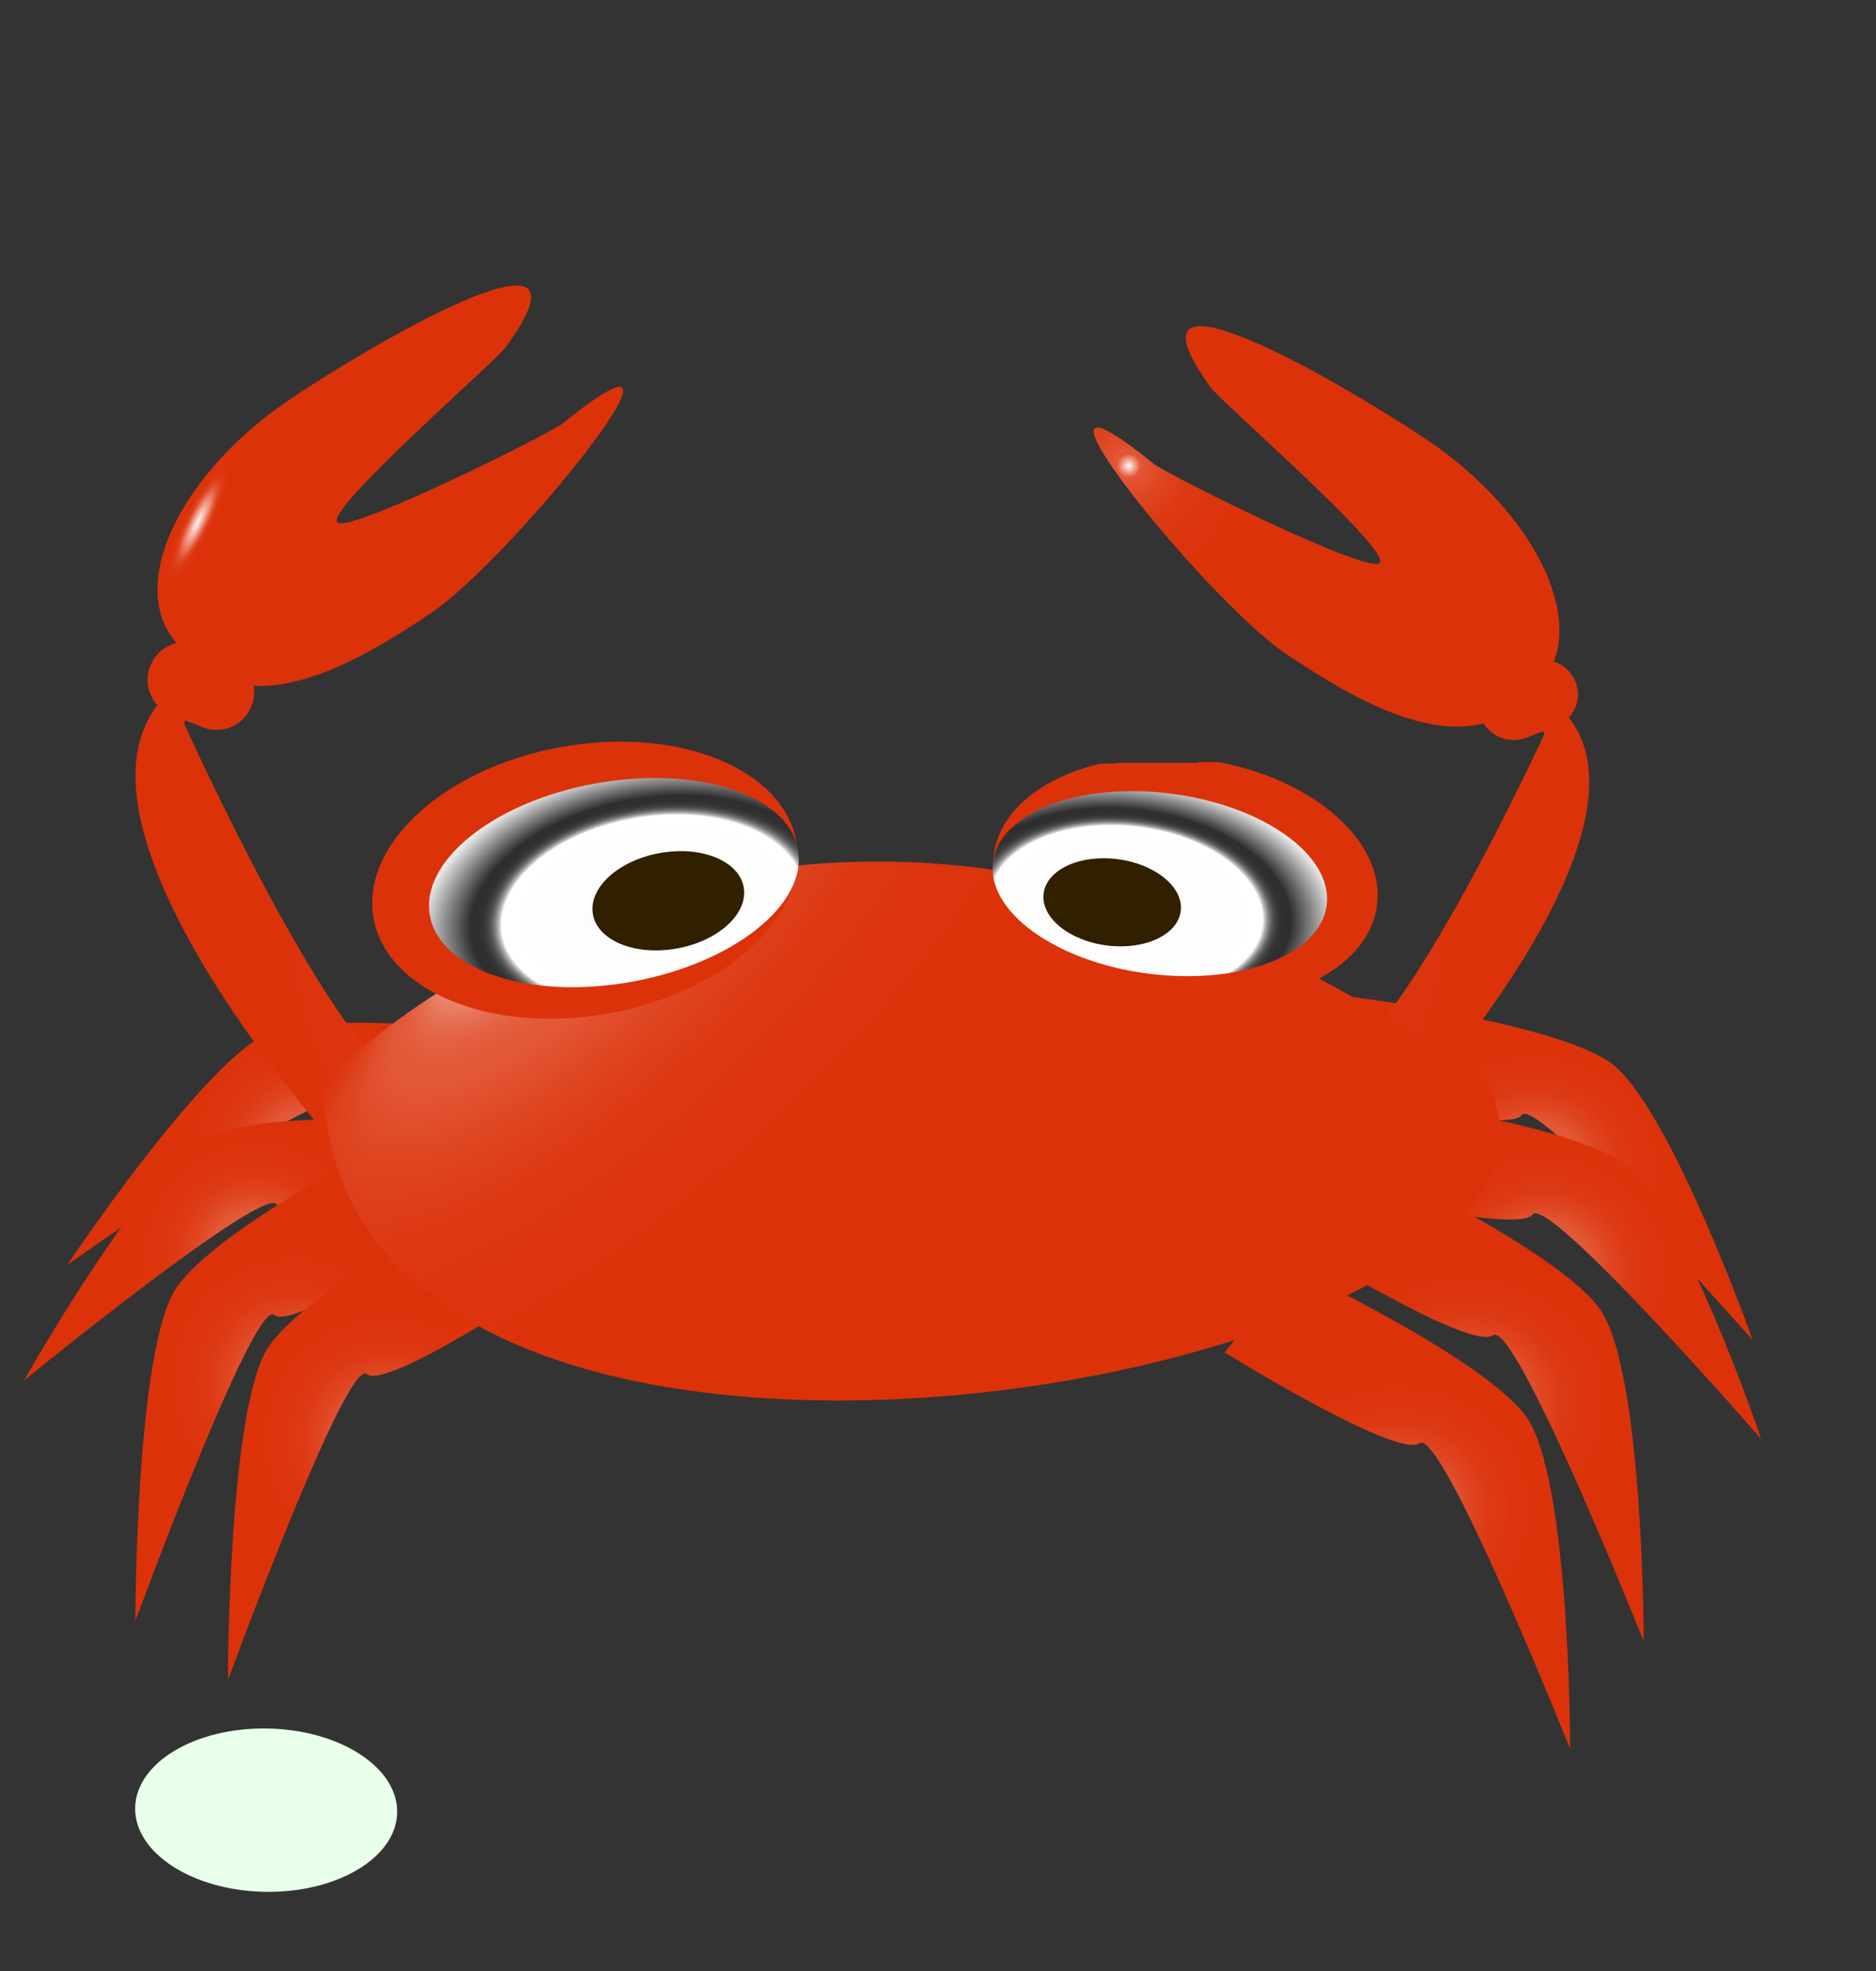 <?xml version="1.0" encoding="utf-8"?>
<!-- Generator: Adobe Illustrator 19.2.1, SVG Export Plug-In . SVG Version: 6.00 Build 0)  -->
<svg version="1.1" id="Layer_1" xmlns="http://www.w3.org/2000/svg" xmlns:xlink="http://www.w3.org/1999/xlink" x="0px" y="0px"
	 viewBox="0 0 600 630" style="enable-background:new 0 0 600 630;" xml:space="preserve">
<rect x="0" y="0" width="600" height="630" fill="#333333" stroke="none"/>
<style type="text/css">
	.st0{fill:url(#SVGID_1_);}
	.st1{fill:url(#SVGID_2_);}
	.st2{fill:url(#SVGID_3_);}
	.st3{fill:url(#SVGID_4_);}
	.st4{fill:url(#SVGID_5_);}
	.st5{fill:url(#SVGID_6_);}
	.st6{fill:url(#SVGID_7_);}
	.st7{fill:url(#SVGID_8_);}
	.st8{fill:url(#SVGID_9_);}
	.st9{fill:#DC320A;}
	.st10{fill:url(#SVGID_10_);}
	.st11{fill:url(#SVGID_11_);}
	.st12{fill:url(#SVGID_12_);}
	.st13{fill:url(#SVGID_13_);}
	.st14{fill:url(#SVGID_14_);}
	.st15{fill:#302000;}
	.st16{fill:url(#SVGID_15_);}
	.st17{fill:url(#SVGID_16_);}
	.st18{fill:#E8FFE9;}
	.st19{fill:url(#SVGID_17_);}
	.st20{fill:url(#SVGID_18_);}
</style>
<radialGradient id="SVGID_1_" cx="263.966" cy="373.464" r="59.768" gradientTransform="matrix(-1.085 0 0 1 777.11 0)" gradientUnits="userSpaceOnUse">
	<stop  offset="4.742149e-002" style="stop-color:#FEF6F5"/>
	<stop  offset="6.249406e-002" style="stop-color:#FEF6F5"/>
	<stop  offset="7.980676e-002" style="stop-color:#FEF6F5"/>
	<stop  offset="9.143373e-002" style="stop-color:#F9DCD5"/>
	<stop  offset="0.109" style="stop-color:#F3B9AB"/>
	<stop  offset="0.128" style="stop-color:#EE9B87"/>
	<stop  offset="0.148" style="stop-color:#EA826A"/>
	<stop  offset="0.169" style="stop-color:#E66F53"/>
	<stop  offset="0.192" style="stop-color:#E46143"/>
	<stop  offset="0.217" style="stop-color:#E25A39"/>
	<stop  offset="0.25" style="stop-color:#E25736"/>
	<stop  offset="0.26" style="stop-color:#E25433"/>
	<stop  offset="0.335" style="stop-color:#DF4521"/>
	<stop  offset="0.424" style="stop-color:#DD3A14"/>
	<stop  offset="0.54" style="stop-color:#DC340C"/>
	<stop  offset="0.782" style="stop-color:#DC320A"/>
	<stop  offset="0.813" style="stop-color:#DC320A"/>
	<stop  offset="1" style="stop-color:#DC320A"/>
</radialGradient>
<path class="st0" d="M432.1,318.6c0,0,63.7,8.1,82.6,20.8c18.8,12.7,45.9,89,45.9,89s-69.1-78.5-73.9-72c-4.8,6.5-65.5-8.2-65.5-8.2
	"/>
<radialGradient id="SVGID_2_" cx="261.172" cy="405.2" r="59.618" gradientTransform="matrix(-1.085 0 0 1 777.11 0)" gradientUnits="userSpaceOnUse">
	<stop  offset="4.742149e-002" style="stop-color:#FEF6F5"/>
	<stop  offset="6.249406e-002" style="stop-color:#FEF6F5"/>
	<stop  offset="7.980676e-002" style="stop-color:#FEF6F5"/>
	<stop  offset="9.143373e-002" style="stop-color:#F9DCD5"/>
	<stop  offset="0.109" style="stop-color:#F3B9AB"/>
	<stop  offset="0.128" style="stop-color:#EE9B87"/>
	<stop  offset="0.148" style="stop-color:#EA826A"/>
	<stop  offset="0.169" style="stop-color:#E66F53"/>
	<stop  offset="0.192" style="stop-color:#E46143"/>
	<stop  offset="0.217" style="stop-color:#E25A39"/>
	<stop  offset="0.25" style="stop-color:#E25736"/>
	<stop  offset="0.26" style="stop-color:#E25433"/>
	<stop  offset="0.335" style="stop-color:#DF4521"/>
	<stop  offset="0.424" style="stop-color:#DD3A14"/>
	<stop  offset="0.54" style="stop-color:#DC340C"/>
	<stop  offset="0.782" style="stop-color:#DC320A"/>
	<stop  offset="0.813" style="stop-color:#DC320A"/>
	<stop  offset="1" style="stop-color:#DC320A"/>
</radialGradient>
<path class="st1" d="M436,350.4c0,0,64.1,8.4,82.9,21.1c18.7,12.7,44.4,88.5,44.4,88.5s-68.1-78.2-73.1-71.8s-66-8.5-66-8.5"/>
<radialGradient id="SVGID_3_" cx="282.781" cy="447.687" r="65.277" gradientTransform="matrix(-1.085 0 0 1 777.11 0)" gradientUnits="userSpaceOnUse">
	<stop  offset="4.742149e-002" style="stop-color:#FEF6F5"/>
	<stop  offset="6.249406e-002" style="stop-color:#FEF6F5"/>
	<stop  offset="7.980676e-002" style="stop-color:#FEF6F5"/>
	<stop  offset="9.143373e-002" style="stop-color:#F9DCD5"/>
	<stop  offset="0.109" style="stop-color:#F3B9AB"/>
	<stop  offset="0.128" style="stop-color:#EE9B87"/>
	<stop  offset="0.148" style="stop-color:#EA826A"/>
	<stop  offset="0.169" style="stop-color:#E66F53"/>
	<stop  offset="0.192" style="stop-color:#E46143"/>
	<stop  offset="0.217" style="stop-color:#E25A39"/>
	<stop  offset="0.25" style="stop-color:#E25736"/>
	<stop  offset="0.26" style="stop-color:#E25433"/>
	<stop  offset="0.335" style="stop-color:#DF4521"/>
	<stop  offset="0.424" style="stop-color:#DD3A14"/>
	<stop  offset="0.54" style="stop-color:#DC340C"/>
	<stop  offset="0.782" style="stop-color:#DC320A"/>
	<stop  offset="0.813" style="stop-color:#DC320A"/>
	<stop  offset="1" style="stop-color:#DC320A"/>
</radialGradient>
<path class="st2" d="M436.5,370.7c0,0,60.6,28.3,74.9,47.3c14.3,19,14.3,106.6,14.3,106.6s-41.1-103-48.2-97.8
	c-7.1,5.2-62.3-29-62.3-29"/>
<radialGradient id="SVGID_4_" cx="304.431" cy="482.185" r="65.277" gradientTransform="matrix(-1.085 0 0 1 777.11 0)" gradientUnits="userSpaceOnUse">
	<stop  offset="4.742149e-002" style="stop-color:#FEF6F5"/>
	<stop  offset="6.249406e-002" style="stop-color:#FEF6F5"/>
	<stop  offset="7.980676e-002" style="stop-color:#FEF6F5"/>
	<stop  offset="9.143373e-002" style="stop-color:#F9DCD5"/>
	<stop  offset="0.109" style="stop-color:#F3B9AB"/>
	<stop  offset="0.128" style="stop-color:#EE9B87"/>
	<stop  offset="0.148" style="stop-color:#EA826A"/>
	<stop  offset="0.169" style="stop-color:#E66F53"/>
	<stop  offset="0.192" style="stop-color:#E46143"/>
	<stop  offset="0.217" style="stop-color:#E25A39"/>
	<stop  offset="0.25" style="stop-color:#E25736"/>
	<stop  offset="0.26" style="stop-color:#E25433"/>
	<stop  offset="0.335" style="stop-color:#DF4521"/>
	<stop  offset="0.424" style="stop-color:#DD3A14"/>
	<stop  offset="0.54" style="stop-color:#DC340C"/>
	<stop  offset="0.782" style="stop-color:#DC320A"/>
	<stop  offset="0.813" style="stop-color:#DC320A"/>
	<stop  offset="1" style="stop-color:#DC320A"/>
</radialGradient>
<path class="st3" d="M413,405.2c0,0,60.6,28.3,74.9,47.3c14.3,19,14.3,106.6,14.3,106.6s-41.1-103-48.2-97.8
	c-7.1,5.2-62.3-29-62.3-29"/>
<radialGradient id="SVGID_5_" cx="97.104" cy="368.251" r="59.768" gradientTransform="matrix(0.963 0.27 -0.27 0.963 104.362 -11.846)" gradientUnits="userSpaceOnUse">
	<stop  offset="4.742149e-002" style="stop-color:#FEF6F5"/>
	<stop  offset="6.249406e-002" style="stop-color:#FEF6F5"/>
	<stop  offset="7.980676e-002" style="stop-color:#FEF6F5"/>
	<stop  offset="9.143373e-002" style="stop-color:#F9DCD5"/>
	<stop  offset="0.109" style="stop-color:#F3B9AB"/>
	<stop  offset="0.128" style="stop-color:#EE9B87"/>
	<stop  offset="0.148" style="stop-color:#EA826A"/>
	<stop  offset="0.169" style="stop-color:#E66F53"/>
	<stop  offset="0.192" style="stop-color:#E46143"/>
	<stop  offset="0.217" style="stop-color:#E25A39"/>
	<stop  offset="0.25" style="stop-color:#E25736"/>
	<stop  offset="0.26" style="stop-color:#E25433"/>
	<stop  offset="0.335" style="stop-color:#DF4521"/>
	<stop  offset="0.424" style="stop-color:#DD3A14"/>
	<stop  offset="0.54" style="stop-color:#DC340C"/>
	<stop  offset="0.782" style="stop-color:#DC320A"/>
	<stop  offset="0.813" style="stop-color:#DC320A"/>
	<stop  offset="1" style="stop-color:#DC320A"/>
</radialGradient>
<path class="st4" d="M165.2,330.7c0,0-58.8-8.1-78.9-0.6c-20.1,7.5-64.8,74.2-64.8,74.2s82.5-58.3,85.1-50.9s60.4,8.4,60.4,8.4"/>
<radialGradient id="SVGID_6_" cx="85.096" cy="412.055" r="59.618" gradientTransform="matrix(0.978 0.209 -0.209 0.978 84.798 -19.697)" gradientUnits="userSpaceOnUse">
	<stop  offset="4.742149e-002" style="stop-color:#FEF6F5"/>
	<stop  offset="6.249406e-002" style="stop-color:#FEF6F5"/>
	<stop  offset="7.980676e-002" style="stop-color:#FEF6F5"/>
	<stop  offset="9.143373e-002" style="stop-color:#F9DCD5"/>
	<stop  offset="0.109" style="stop-color:#F3B9AB"/>
	<stop  offset="0.128" style="stop-color:#EE9B87"/>
	<stop  offset="0.148" style="stop-color:#EA826A"/>
	<stop  offset="0.169" style="stop-color:#E66F53"/>
	<stop  offset="0.192" style="stop-color:#E46143"/>
	<stop  offset="0.217" style="stop-color:#E25A39"/>
	<stop  offset="0.25" style="stop-color:#E25736"/>
	<stop  offset="0.26" style="stop-color:#E25433"/>
	<stop  offset="0.335" style="stop-color:#DF4521"/>
	<stop  offset="0.424" style="stop-color:#DD3A14"/>
	<stop  offset="0.54" style="stop-color:#DC340C"/>
	<stop  offset="0.782" style="stop-color:#DC320A"/>
	<stop  offset="0.813" style="stop-color:#DC320A"/>
	<stop  offset="1" style="stop-color:#DC320A"/>
</radialGradient>
<path class="st5" d="M145.4,358.6c0,0-59.6-4.1-79.1,4.6c-19.5,8.8-58.6,78-58.6,78s77.7-63.3,80.9-56.1c3.2,7.2,61.2,4.4,61.2,4.4"
	/>
<radialGradient id="SVGID_7_" cx="94.271" cy="441.204" r="65.277" gradientUnits="userSpaceOnUse">
	<stop  offset="4.742149e-002" style="stop-color:#FEF6F5"/>
	<stop  offset="6.249406e-002" style="stop-color:#FEF6F5"/>
	<stop  offset="7.980676e-002" style="stop-color:#FEF6F5"/>
	<stop  offset="9.143373e-002" style="stop-color:#F9DCD5"/>
	<stop  offset="0.109" style="stop-color:#F3B9AB"/>
	<stop  offset="0.128" style="stop-color:#EE9B87"/>
	<stop  offset="0.148" style="stop-color:#EA826A"/>
	<stop  offset="0.169" style="stop-color:#E66F53"/>
	<stop  offset="0.192" style="stop-color:#E46143"/>
	<stop  offset="0.217" style="stop-color:#E25A39"/>
	<stop  offset="0.25" style="stop-color:#E25736"/>
	<stop  offset="0.26" style="stop-color:#E25433"/>
	<stop  offset="0.335" style="stop-color:#DF4521"/>
	<stop  offset="0.424" style="stop-color:#DD3A14"/>
	<stop  offset="0.54" style="stop-color:#DC340C"/>
	<stop  offset="0.782" style="stop-color:#DC320A"/>
	<stop  offset="0.813" style="stop-color:#DC320A"/>
	<stop  offset="1" style="stop-color:#DC320A"/>
</radialGradient>
<path class="st6" d="M125.5,364.2c0,0-55.9,28.3-69,47.3c-13.2,19-13.2,106.6-13.2,106.6s37.9-103,44.4-97.8
	c6.5,5.2,57.5-29,57.5-29"/>
<radialGradient id="SVGID_8_" cx="123.816" cy="459.976" r="65.277" gradientUnits="userSpaceOnUse">
	<stop  offset="4.742149e-002" style="stop-color:#FEF6F5"/>
	<stop  offset="6.249406e-002" style="stop-color:#FEF6F5"/>
	<stop  offset="7.980676e-002" style="stop-color:#FEF6F5"/>
	<stop  offset="9.143373e-002" style="stop-color:#F9DCD5"/>
	<stop  offset="0.109" style="stop-color:#F3B9AB"/>
	<stop  offset="0.128" style="stop-color:#EE9B87"/>
	<stop  offset="0.148" style="stop-color:#EA826A"/>
	<stop  offset="0.169" style="stop-color:#E66F53"/>
	<stop  offset="0.192" style="stop-color:#E46143"/>
	<stop  offset="0.217" style="stop-color:#E25A39"/>
	<stop  offset="0.25" style="stop-color:#E25736"/>
	<stop  offset="0.26" style="stop-color:#E25433"/>
	<stop  offset="0.335" style="stop-color:#DF4521"/>
	<stop  offset="0.424" style="stop-color:#DD3A14"/>
	<stop  offset="0.54" style="stop-color:#DC340C"/>
	<stop  offset="0.782" style="stop-color:#DC320A"/>
	<stop  offset="0.813" style="stop-color:#DC320A"/>
	<stop  offset="1" style="stop-color:#DC320A"/>
</radialGradient>
<path class="st7" d="M155,383c0,0-55.9,28.3-69,47.3S72.9,537,72.9,537s37.9-103,44.4-97.8c6.5,5.2,57.5-29,57.5-29"/>
<radialGradient id="SVGID_9_" cx="195.169" cy="415.022" r="66.014" gradientTransform="matrix(-0.789 0.615 -2.434 -3.122 1359.337 1590.594)" gradientUnits="userSpaceOnUse">
	<stop  offset="4.742149e-002" style="stop-color:#FEF6F5"/>
	<stop  offset="6.249406e-002" style="stop-color:#FEF6F5"/>
	<stop  offset="7.980676e-002" style="stop-color:#FEF6F5"/>
	<stop  offset="9.143373e-002" style="stop-color:#F9DCD5"/>
	<stop  offset="0.109" style="stop-color:#F3B9AB"/>
	<stop  offset="0.128" style="stop-color:#EE9B87"/>
	<stop  offset="0.148" style="stop-color:#EA826A"/>
	<stop  offset="0.169" style="stop-color:#E66F53"/>
	<stop  offset="0.192" style="stop-color:#E46143"/>
	<stop  offset="0.217" style="stop-color:#E25A39"/>
	<stop  offset="0.25" style="stop-color:#E25736"/>
	<stop  offset="0.26" style="stop-color:#E25433"/>
	<stop  offset="0.335" style="stop-color:#DF4521"/>
	<stop  offset="0.424" style="stop-color:#DD3A14"/>
	<stop  offset="0.54" style="stop-color:#DC340C"/>
	<stop  offset="0.782" style="stop-color:#DC320A"/>
	<stop  offset="0.813" style="stop-color:#DC320A"/>
	<stop  offset="1" style="stop-color:#DC320A"/>
</radialGradient>
<path class="st8" d="M111.4,370.7c0,0-98.5-107.4-58.5-148.2s5.9,8.6,5.9,8.6s49.7,110.5,73.1,116.2"/>
<path class="st9" d="M64.9,232.5l-10.1-4c-6.1-2.4-9.2-9.4-6.8-15.5l0.1-0.2c2.4-6.1,9.4-9.2,15.5-6.8l10.1,4
	c6.1,2.4,9.2,9.4,6.8,15.5l-0.1,0.2C78.1,231.8,71.1,234.9,64.9,232.5z"/>
<radialGradient id="SVGID_10_" cx="98.63" cy="406.613" r="66.014" gradientTransform="matrix(0.734 0.561 2.266 -2.847 -626.99 1504.54)" gradientUnits="userSpaceOnUse">
	<stop  offset="4.742149e-002" style="stop-color:#FEF6F5"/>
	<stop  offset="6.249406e-002" style="stop-color:#FEF6F5"/>
	<stop  offset="7.980676e-002" style="stop-color:#FEF6F5"/>
	<stop  offset="9.143373e-002" style="stop-color:#F9DCD5"/>
	<stop  offset="0.109" style="stop-color:#F3B9AB"/>
	<stop  offset="0.128" style="stop-color:#EE9B87"/>
	<stop  offset="0.148" style="stop-color:#EA826A"/>
	<stop  offset="0.169" style="stop-color:#E66F53"/>
	<stop  offset="0.192" style="stop-color:#E46143"/>
	<stop  offset="0.217" style="stop-color:#E25A39"/>
	<stop  offset="0.25" style="stop-color:#E25736"/>
	<stop  offset="0.26" style="stop-color:#E25433"/>
	<stop  offset="0.335" style="stop-color:#DF4521"/>
	<stop  offset="0.424" style="stop-color:#DD3A14"/>
	<stop  offset="0.54" style="stop-color:#DC340C"/>
	<stop  offset="0.782" style="stop-color:#DC320A"/>
	<stop  offset="0.813" style="stop-color:#DC320A"/>
	<stop  offset="1" style="stop-color:#DC320A"/>
</radialGradient>
<path class="st10" d="M444.9,361.9c0,0,91.7-97.9,54.5-135.2s-5.4,7.8-5.4,7.8s-46.3,100.7-68.1,105.9"/>
<path class="st9" d="M488.2,235.8l9.4-3.6c5.7-2.2,8.6-8.6,6.3-14.2l-0.1-0.2c-2.2-5.6-8.8-8.4-14.5-6.2l-9.4,3.6
	c-5.7,2.2-8.6,8.6-6.3,14.2l0.1,0.2C475.9,235.2,482.4,238,488.2,235.8z"/>
<radialGradient id="SVGID_11_" cx="103.545" cy="434.788" r="0" gradientTransform="matrix(0.812 0.583 -1.731 2.412 771.865 -674.112)" gradientUnits="userSpaceOnUse">
	<stop  offset="4.742149e-002" style="stop-color:#FEF6F5"/>
	<stop  offset="6.249406e-002" style="stop-color:#FEF6F5"/>
	<stop  offset="7.980676e-002" style="stop-color:#FEF6F5"/>
	<stop  offset="9.143373e-002" style="stop-color:#F9DCD5"/>
	<stop  offset="0.109" style="stop-color:#F3B9AB"/>
	<stop  offset="0.128" style="stop-color:#EE9B87"/>
	<stop  offset="0.148" style="stop-color:#EA826A"/>
	<stop  offset="0.169" style="stop-color:#E66F53"/>
	<stop  offset="0.192" style="stop-color:#E46143"/>
	<stop  offset="0.217" style="stop-color:#E25A39"/>
	<stop  offset="0.25" style="stop-color:#E25736"/>
	<stop  offset="0.26" style="stop-color:#E25433"/>
	<stop  offset="0.335" style="stop-color:#DF4521"/>
	<stop  offset="0.424" style="stop-color:#DD3A14"/>
	<stop  offset="0.54" style="stop-color:#DC340C"/>
	<stop  offset="0.782" style="stop-color:#DC320A"/>
	<stop  offset="0.813" style="stop-color:#DC320A"/>
	<stop  offset="1" style="stop-color:#DC320A"/>
</radialGradient>
<path class="st11" d="M103.5,434.8"/>
<radialGradient id="SVGID_12_" cx="233.709" cy="344.459" r="96.008" fx="137.762" fy="347.874" gradientTransform="matrix(0.677 0.736 -2.204 2.027 834.87 -525.682)" gradientUnits="userSpaceOnUse">
	<stop  offset="4.742149e-002" style="stop-color:#FEF6F5"/>
	<stop  offset="6.249406e-002" style="stop-color:#FEF6F5"/>
	<stop  offset="7.980676e-002" style="stop-color:#FEF6F5"/>
	<stop  offset="9.143373e-002" style="stop-color:#F9DCD5"/>
	<stop  offset="0.109" style="stop-color:#F3B9AB"/>
	<stop  offset="0.128" style="stop-color:#EE9B87"/>
	<stop  offset="0.148" style="stop-color:#EA826A"/>
	<stop  offset="0.169" style="stop-color:#E66F53"/>
	<stop  offset="0.192" style="stop-color:#E46143"/>
	<stop  offset="0.217" style="stop-color:#E25A39"/>
	<stop  offset="0.25" style="stop-color:#E25736"/>
	<stop  offset="0.26" style="stop-color:#E25433"/>
	<stop  offset="0.335" style="stop-color:#DF4521"/>
	<stop  offset="0.424" style="stop-color:#DD3A14"/>
	<stop  offset="0.54" style="stop-color:#DC340C"/>
	<stop  offset="0.782" style="stop-color:#DC320A"/>
	<stop  offset="0.813" style="stop-color:#DC320A"/>
	<stop  offset="1" style="stop-color:#DC320A"/>
</radialGradient>
<path class="st12" d="M103.4,346.1c0,0,150.8-159.1,372,0C526.9,439.3,106.4,518.1,103.4,346.1z"/>
<g>
	
		<radialGradient id="SVGID_13_" cx="-141.311" cy="263.579" r="24.444" fx="-165.755" fy="263.707" gradientTransform="matrix(1.22 0.487 2.863 -2.632 -434.857 1046.195)" gradientUnits="userSpaceOnUse">
		<stop  offset="4.742149e-002" style="stop-color:#FEF6F5"/>
		<stop  offset="6.249406e-002" style="stop-color:#FEF6F5"/>
		<stop  offset="7.980676e-002" style="stop-color:#FEF6F5"/>
		<stop  offset="9.143373e-002" style="stop-color:#F9DCD5"/>
		<stop  offset="0.109" style="stop-color:#F3B9AB"/>
		<stop  offset="0.128" style="stop-color:#EE9B87"/>
		<stop  offset="0.148" style="stop-color:#EA826A"/>
		<stop  offset="0.169" style="stop-color:#E66F53"/>
		<stop  offset="0.192" style="stop-color:#E46143"/>
		<stop  offset="0.217" style="stop-color:#E25A39"/>
		<stop  offset="0.25" style="stop-color:#E25736"/>
		<stop  offset="0.326" style="stop-color:#DF4622"/>
		<stop  offset="0.403" style="stop-color:#DE3B14"/>
		<stop  offset="0.473" style="stop-color:#DD3710"/>
		<stop  offset="0.545" style="stop-color:#DC340C"/>
		<stop  offset="0.782" style="stop-color:#DC320A"/>
		<stop  offset="0.813" style="stop-color:#DC320A"/>
		<stop  offset="1" style="stop-color:#DC320A"/>
	</radialGradient>
	<path class="st13" d="M194.8,323.9c37.3-6.7,64.2-31.3,59.9-54.8c-4.2-23.5-38-37.1-75.3-30.3c-37.3,6.7-64.2,31.3-59.9,54.8
		S157.5,330.6,194.8,323.9z"/>
	
		<radialGradient id="SVGID_14_" cx="195.866" cy="283.076" r="76.088" gradientTransform="matrix(-1.196 0.195 -0.121 -0.73 477.247 459.255)" gradientUnits="userSpaceOnUse">
		<stop  offset="4.039789e-002" style="stop-color:#F8F8F8"/>
		<stop  offset="0.172" style="stop-color:#FCFCFC"/>
		<stop  offset="0.528" style="stop-color:#FFFFFF"/>
		<stop  offset="0.533" style="stop-color:#D7D7D7"/>
		<stop  offset="0.54" style="stop-color:#B0B0B0"/>
		<stop  offset="0.548" style="stop-color:#8D8D8D"/>
		<stop  offset="0.556" style="stop-color:#6F6F6F"/>
		<stop  offset="0.565" style="stop-color:#575757"/>
		<stop  offset="0.575" style="stop-color:#454545"/>
		<stop  offset="0.587" style="stop-color:#383838"/>
		<stop  offset="0.603" style="stop-color:#303030"/>
		<stop  offset="0.635" style="stop-color:#2E2E2E"/>
		<stop  offset="0.833" style="stop-color:#FFFFFF"/>
		<stop  offset="1" style="stop-color:#F8F8F8"/>
	</radialGradient>
	<path class="st14" d="M202.1,313.8c32.5-5.9,56.3-24.8,53.1-42.3c-3.2-17.5-32.1-26.9-64.6-21.1s-56.3,24.8-53.1,42.3
		S169.6,319.7,202.1,313.8z"/>
	
		<ellipse transform="matrix(0.984 -0.178 0.178 0.984 -47.797 42.569)" class="st15" cx="213.7" cy="288" rx="24.5" ry="15.5"/>
</g>
<g>
	
		<radialGradient id="SVGID_15_" cx="-196.68" cy="441.877" r="22" fx="-218.679" fy="442.102" gradientTransform="matrix(0.209 1.001 -4.596 3.527327e-002 2428.132 447.321)" gradientUnits="userSpaceOnUse">
		<stop  offset="4.742149e-002" style="stop-color:#FEF6F5"/>
		<stop  offset="6.249406e-002" style="stop-color:#FEF6F5"/>
		<stop  offset="7.980676e-002" style="stop-color:#FEF6F5"/>
		<stop  offset="9.143373e-002" style="stop-color:#F9DCD5"/>
		<stop  offset="0.109" style="stop-color:#F3B9AB"/>
		<stop  offset="0.128" style="stop-color:#EE9B87"/>
		<stop  offset="0.148" style="stop-color:#EA826A"/>
		<stop  offset="0.169" style="stop-color:#E66F53"/>
		<stop  offset="0.192" style="stop-color:#E46143"/>
		<stop  offset="0.217" style="stop-color:#E25A39"/>
		<stop  offset="0.25" style="stop-color:#E25736"/>
		<stop  offset="0.326" style="stop-color:#DF4622"/>
		<stop  offset="0.403" style="stop-color:#DE3B14"/>
		<stop  offset="0.473" style="stop-color:#DD3710"/>
		<stop  offset="0.545" style="stop-color:#DC340C"/>
		<stop  offset="0.782" style="stop-color:#DC320A"/>
		<stop  offset="0.813" style="stop-color:#DC320A"/>
		<stop  offset="1" style="stop-color:#DC320A"/>
	</radialGradient>
	<path class="st16" d="M374.1,319.9c-33.9-4.4-59.1-25.3-56.3-46.6c2.8-21.3,32.5-35,66.3-30.6s59.1,25.3,56.3,46.6
		C437.7,310.6,408,324.3,374.1,319.9z"/>
	
		<radialGradient id="SVGID_16_" cx="376.051" cy="284.83" r="68.479" gradientTransform="matrix(1.204 0.136 8.505174e-002 -0.735 -116.764 449.064)" gradientUnits="userSpaceOnUse">
		<stop  offset="4.039789e-002" style="stop-color:#F8F8F8"/>
		<stop  offset="0.172" style="stop-color:#FCFCFC"/>
		<stop  offset="0.528" style="stop-color:#FFFFFF"/>
		<stop  offset="0.533" style="stop-color:#D7D7D7"/>
		<stop  offset="0.54" style="stop-color:#B0B0B0"/>
		<stop  offset="0.548" style="stop-color:#8D8D8D"/>
		<stop  offset="0.556" style="stop-color:#6F6F6F"/>
		<stop  offset="0.565" style="stop-color:#575757"/>
		<stop  offset="0.575" style="stop-color:#454545"/>
		<stop  offset="0.587" style="stop-color:#383838"/>
		<stop  offset="0.603" style="stop-color:#303030"/>
		<stop  offset="0.635" style="stop-color:#2E2E2E"/>
		<stop  offset="0.833" style="stop-color:#FFFFFF"/>
		<stop  offset="1" style="stop-color:#F8F8F8"/>
	</radialGradient>
	<path class="st17" d="M367.2,311.2c-29.5-3.8-51.7-19.8-49.6-35.7c2.1-15.9,27.6-25.6,57.1-21.8c29.5,3.8,51.7,19.8,49.6,35.7
		C422.2,305.3,396.6,315,367.2,311.2z"/>
	
		<ellipse transform="matrix(0.129 -0.992 0.992 0.129 23.637 603.946)" class="st15" cx="355.6" cy="288.5" rx="13.9" ry="22.1"/>
</g>
<ellipse transform="matrix(1.838409e-002 -1 1 1.838409e-002 -495.036 652.951)" class="st18" cx="85" cy="578.6" rx="26.1" ry="41.9"/>
<radialGradient id="SVGID_17_" cx="360.874" cy="182.172" r="64.761" gradientTransform="matrix(0.827 0.563 -0.563 0.827 165.108 -204.965)" gradientUnits="userSpaceOnUse">
	<stop  offset="0" style="stop-color:#FEF6F5"/>
	<stop  offset="5.812789e-002" style="stop-color:#E25736"/>
	<stop  offset="7.175952e-002" style="stop-color:#E25433"/>
	<stop  offset="0.174" style="stop-color:#DF4521"/>
	<stop  offset="0.295" style="stop-color:#DD3A14"/>
	<stop  offset="0.453" style="stop-color:#DC340C"/>
	<stop  offset="0.782" style="stop-color:#DC320A"/>
	<stop  offset="0.813" style="stop-color:#DC320A"/>
	<stop  offset="1" style="stop-color:#DC320A"/>
</radialGradient>
<path class="st19" d="M494.5,216.1c-19.2,28.2-50.1,15.4-83.6-7.4c-25.9-17.6-94.3-102.7-41.8-60.4c4.2,3.4,69.3,35.8,72.2,31.6
	c3.2-4.7-50.6-51.2-54.2-56.2C354.6,78.5,431.9,124,457,141C490.4,163.8,507.2,197.4,494.5,216.1z"/>
<radialGradient id="SVGID_18_" cx="472.981" cy="127.671" r="44.734" gradientTransform="matrix(0.899 0.438 2.016 -4.137 -619.294 487.853)" gradientUnits="userSpaceOnUse">
	<stop  offset="0" style="stop-color:#FEF6F5"/>
	<stop  offset="5.812789e-002" style="stop-color:#E25736"/>
	<stop  offset="5.924305e-002" style="stop-color:#E25433"/>
	<stop  offset="6.759955e-002" style="stop-color:#DF4521"/>
	<stop  offset="7.749242e-002" style="stop-color:#DD3A14"/>
	<stop  offset="9.041023e-002" style="stop-color:#DC340C"/>
	<stop  offset="0.117" style="stop-color:#DC320A"/>
	<stop  offset="0.242" style="stop-color:#DC320A"/>
	<stop  offset="1" style="stop-color:#DC320A"/>
</radialGradient>
<path class="st20" d="M54.6,203.1c19.2,28.2,50.1,15.4,83.6-7.4c25.9-17.6,94.3-102.7,41.8-60.4c-4.2,3.4-69.3,35.8-72.2,31.6
	c-3.2-4.7,50.6-51.2,54.2-56.2c32.5-45.2-44.8,0.3-69.8,17.3C58.7,150.8,41.9,184.4,54.6,203.1z"/>
</svg>
